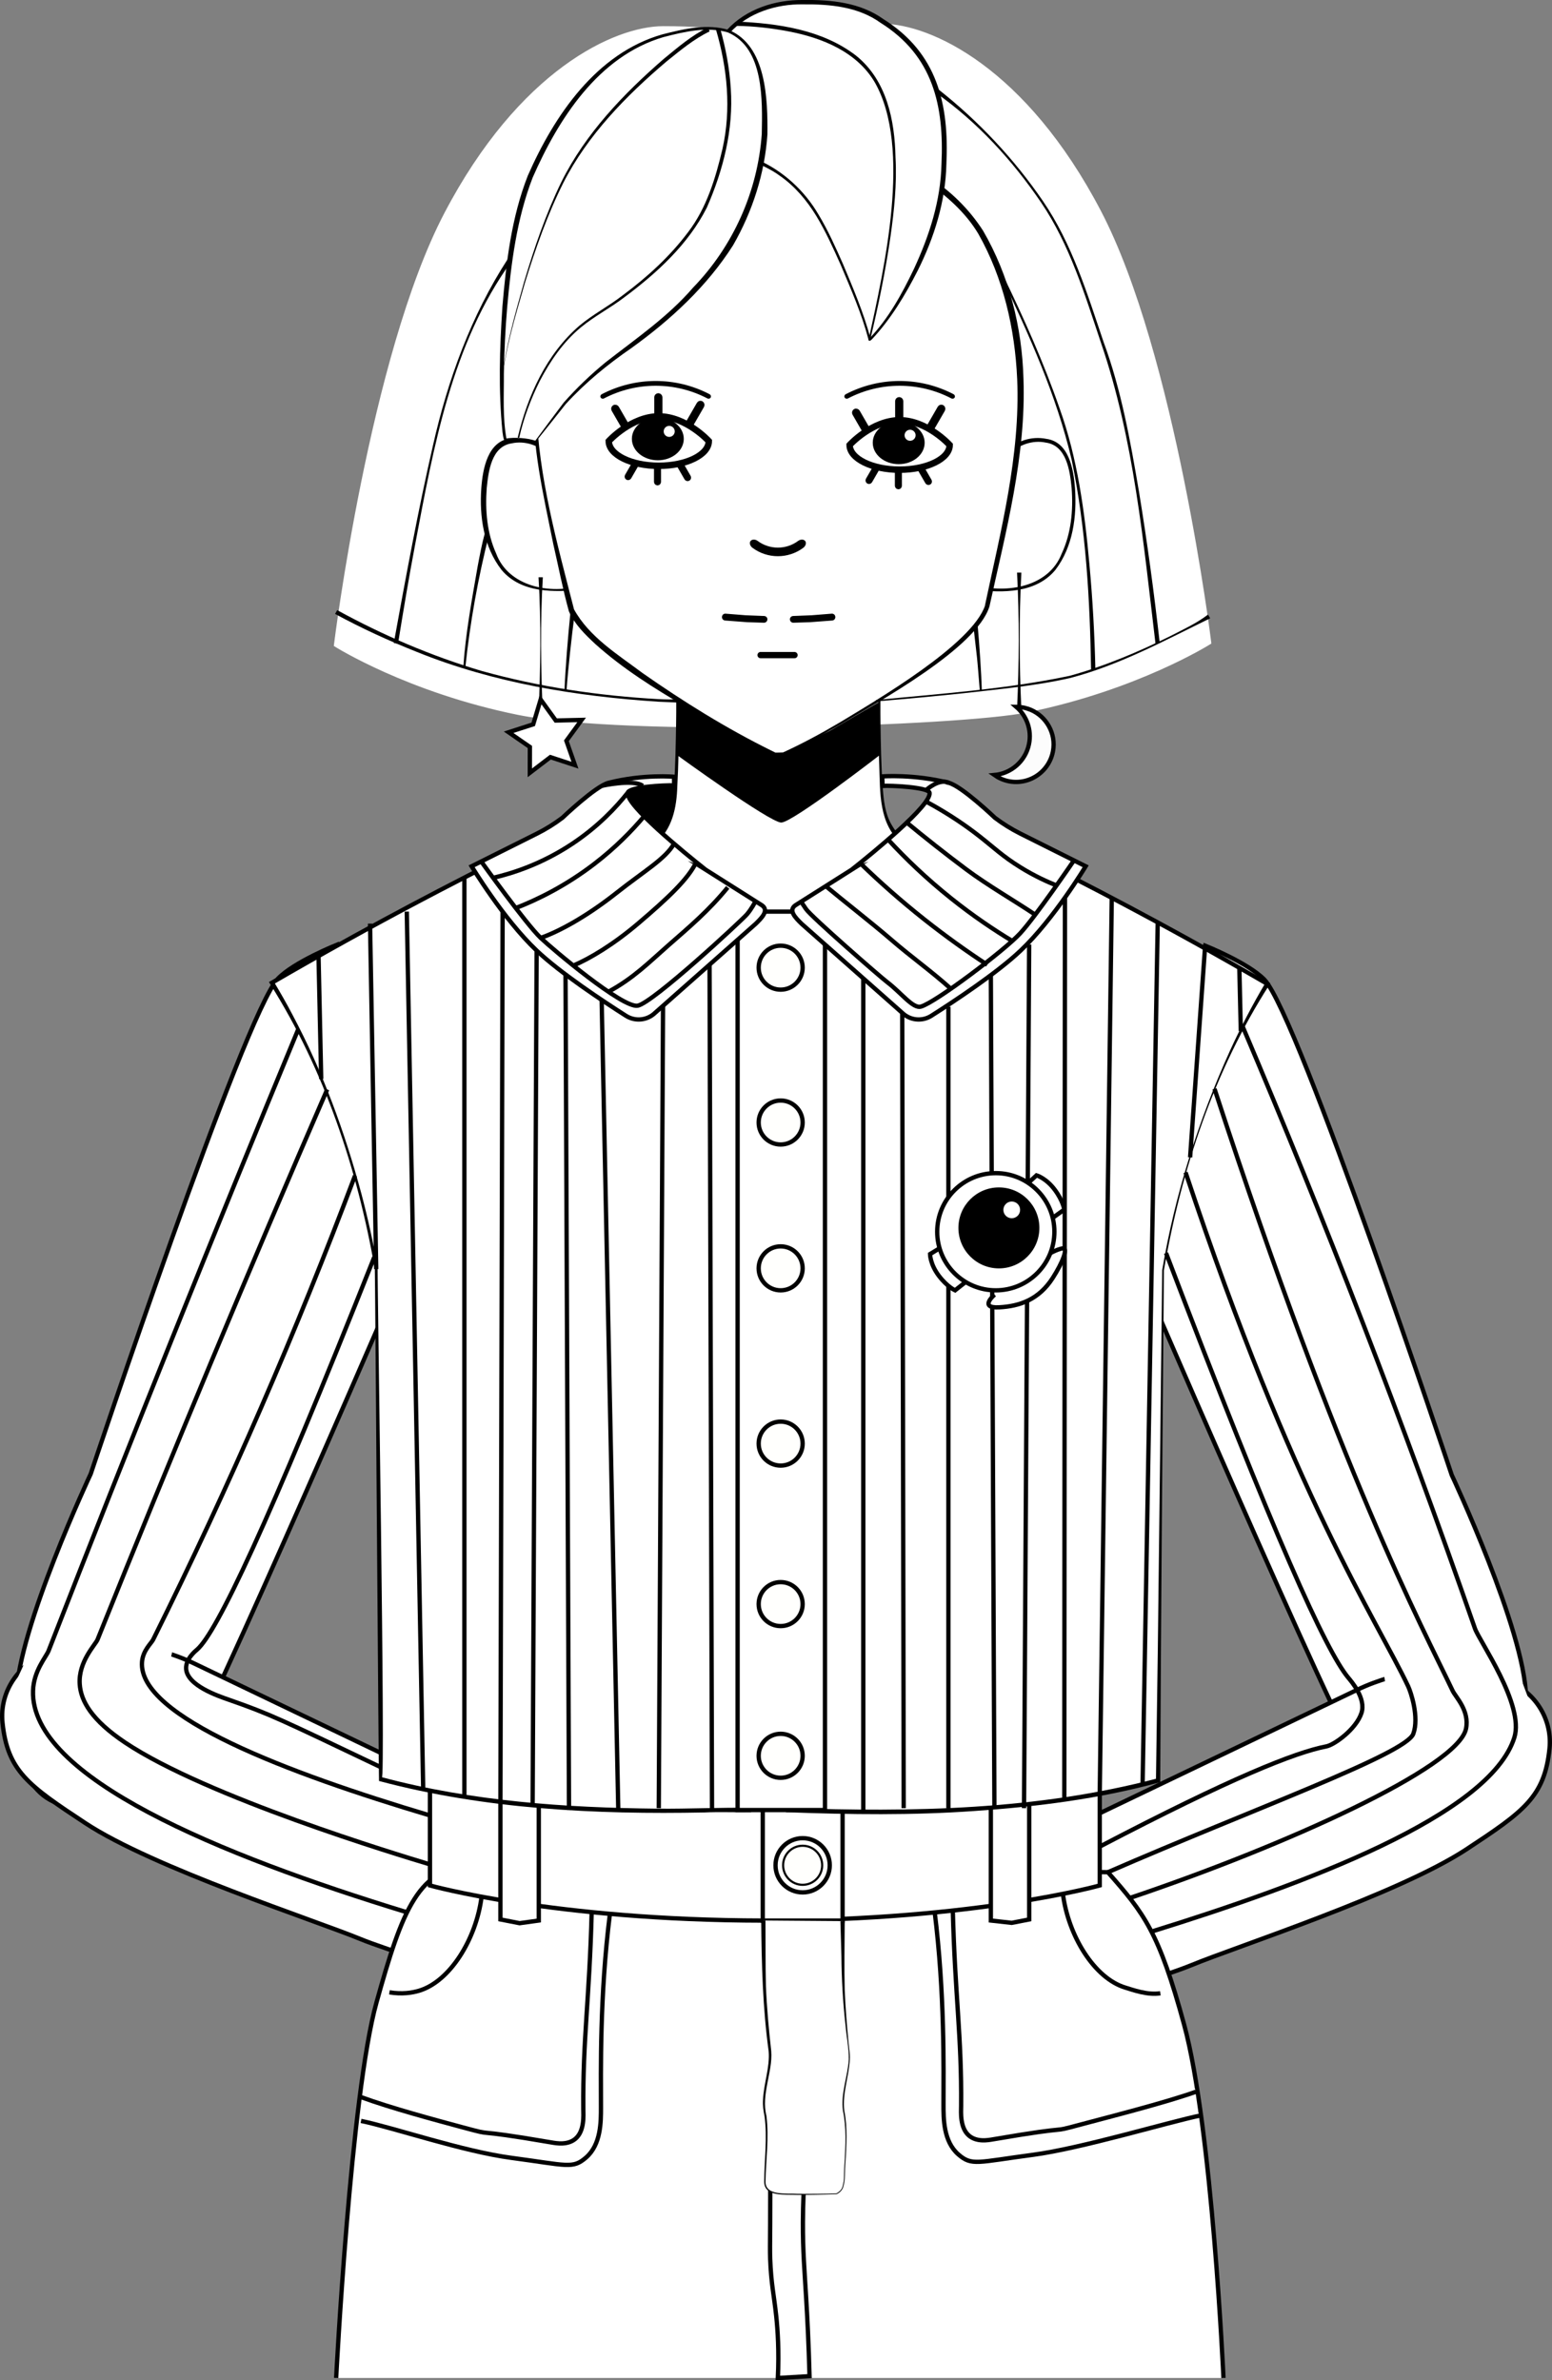 <?xml version="1.0" encoding="UTF-8"?><svg xmlns="http://www.w3.org/2000/svg" viewBox="0 0 359.98 551.99"><rect x="0" y="0" width="359.98" height="551.99" fill="#808080" stroke="none"/><defs><style>.ad,.ae,.af,.ag,.ah{fill:#fff;}.ae{stroke-width:1.5px;}.ae,.ai,.aj,.ak,.al,.af,.ag,.ah{stroke-miterlimit:10;}.ae,.ai,.aj,.ak,.af{stroke:#000;}.ai{fill:none;}.aj{stroke-width:.5px;}.aj,.ak{fill:#fffffd;}.al{fill:#fcfcfc;}.al,.ah{stroke:#020202;}.ag{stroke:#fff;}</style></defs><g id="a"/><g id="b"><g id="c"><path id="d" class="ag" d="M280.44,148.98s-16.78,10.58-42.24,15.74c-15.43,3.13-92.55,5.72-118.01,.56-25.46-5.16-42.23-15.74-42.23-15.74,0,0,8.25-66.84,25.54-99.87C120.79,16.64,142.73,6.57,153.83,6.57c13.89,0,20.96,1.7,24.76,3.28,3.43-1.72,10.44-3.84,25.98-3.84,11.09,0,33.03,10.06,50.32,43.1,17.29,33.03,25.55,99.87,25.55,99.87Z"/><path class="af" d="M261.35,287.85s49.89,115.93,54.2,120.24c4.31,4.31,7.54,11.49,21.89,11.49s16.87-10.77,16.51-26.2c-.36-15.43-17.23-51.33-17.23-51.33,0,0-35.53-106.6-43.43-114.85-3.72-3.89-13.77-7.9-13.77-7.9l-18.18,68.55Z"/><path class="af" d="M348,389.32c7.27,1.86,12.17,8.75,11.4,16.21-1.15,11.18-5.98,14.56-19.2,23.28-15.79,10.41-53.48,22.61-63.89,26.92-10.41,4.31-77.17,24.77-77.17,24.77l-9.33-28.71,125.02-59.94c9.66-4.63,20.65-5.72,31.03-3.06l2.13,.55Z"/><path d="M174.77,181.21s-35.81,1-36.86,2.14,21.23,23.61,21.23,23.61l15.63-25.75Z"/><path class="af" d="M96.41,287.6s-49.89,115.93-54.2,120.24c-4.31,4.31-7.54,11.49-21.89,11.49-14.36,0-16.87-10.77-16.51-26.2,.36-15.43,17.23-51.33,17.23-51.33,0,0,35.53-106.6,43.43-114.85,3.72-3.89,13.77-7.9,13.77-7.9l18.18,68.55Z"/><path class="af" d="M11.98,383.28c-7.27,1.86-12.17,8.75-11.4,16.21,1.15,11.18,5.98,14.56,19.2,23.28,15.79,10.41,53.48,22.61,63.89,26.92,10.41,4.31,77.17,24.77,77.17,24.77l9.33-28.71-125.02-59.94c-9.66-4.63-20.65-5.72-31.03-3.06l-2.13,.55Z"/><g id="e"><path class="af" d="M283.78,551.45s-2.64-58.12-9.13-81.94c-5.87-21.51-9.25-25.78-17.69-35.35l-146.64-1.61c-13.26,0-17.01,10.41-22.99,31.8s-9.36,87.1-9.36,87.1"/></g><g id="f"><path class="af" d="M83.74,491.84c7.58,1.56,23.65,7.08,34.9,8.57,12.97,1.72,14.18,2.61,17.27-.06,3.52-3.04,3.48-8.34,3.48-11.61,0-8.25-.33-25.71,2.08-44.93"/><path class="ai" d="M90.32,462.02c2.99,.49,5.3,.1,6.88-.37,7.17-2.14,13.27-12,14.5-21.8"/><path class="af" d="M83.74,486.32c6.97,2.55,17.04,5.25,23.68,7.04,8.5,2.28,.08-.03,20.52,3.48,1.2,.21,3.64,.63,5.42-.77,2.28-1.8,1.95-5.6,1.94-6.97-.14-16.29,1.42-25.42,1.94-45.7"/><path class="af" d="M278.62,490.54c-7.58,1.56-27.78,7.67-39.03,9.16-12.97,1.72-14.18,2.61-17.27-.06-3.52-3.04-3.48-8.34-3.48-11.61,0-8.25,.33-25.71-2.08-44.93"/><path class="ai" d="M269.14,462.24c-2.99,.49-6.54-.84-8.11-1.31-7.17-2.14-13.27-12-14.5-21.8"/><path class="af" d="M277.79,484.93c-6.97,2.55-20.34,5.93-26.98,7.71-8.5,2.28-.08-.03-20.52,3.48-1.2,.21-3.64,.63-5.42-.77-2.28-1.8-1.95-5.6-1.94-6.97,.14-16.29-1.42-25.42-1.94-45.7"/></g><g id="g"><path class="af" d="M186.62,504.66c-.17,2.45-.37,6.14-.39,10.63-.03,6.69,.37,11.05,.77,17.87,.26,4.27,.57,10.38,.77,17.87-2.45,.14-4.9,.28-7.35,.43,.3-6.19-.03-11.12-.39-14.46-.51-4.82-1.18-7.35-1.39-13.19-.07-2.1-.03-2.96,0-8.08,.03-5.05,.02-9.16,0-11.88,2.65,.27,5.31,.55,7.96,.82Z"/></g><path id="h" class="af" d="M255.08,407.17v30.07s-28.84,8.06-77.34,8.14h-.68c-48.51-.07-77.33-8.14-77.33-8.14v-30.07H255.08Z"/><polygon id="i" class="af" points="238.72 445.12 234.66 445.91 229.82 445.37 229.82 405.97 238.72 405.97 238.72 445.12"/><polygon id="j" class="af" points="116.07 445.12 120.52 445.99 124.97 445.37 124.97 405.97 116.07 405.97 116.07 445.12"/><rect class="af" x="176.92" y="409.84" width="18.51" height="35.54"/><g id="k"><path class="ad" d="M182.83,212.13v207.62l9.06,.26s43.65,2.07,76.74-7.12l1.15-118.33s5.12-35.84,24.19-66.4c0,0-32.69-19.3-69.68-36.76l-41.45,20.74"/><path d="M183.33,212.13c-.08-.06,.62,209.7-.48,207.12,28.64,1.05,57.8,.51,85.64-6.85l-.37,.48,.42-29.58c.24-18.65,.81-69.44,1.03-88.77,2.97-17.54,8.37-34.65,15.71-50.85,2.47-5.4,5.22-10.67,8.25-15.78l.17,.7c-22.7-13.18-45.93-25.48-69.64-36.74,2.15-.56-41.52,20.85-41.01,20.73l-.45-.89c.26-.04,41.44-20.8,41.67-20.84,6.01,2.86,12,5.75,17.93,8.75,17.61,8.86,34.96,18.22,52.01,28.14l.44,.26-.27,.44c-12.78,19.93-20.42,42.92-24.42,66.16,.02-.13-.49,59.17-.48,59.14-.13,14.9-.3,44.63-.37,59.54-14.07,3.87-28.59,5.69-43.09,6.68-14.38,1.03-28.84,.83-43.22,.3h-.49v-.5c1-.54-1.81-209.28,1-207.62h0Z"/></g><g id="l"><path class="ad" d="M174.2,211.87v207.87h-9.06s-43.65,2.07-76.74-7.12l-1.15-118.33s-5.12-35.84-24.19-66.4c0,0,32.69-19.3,69.68-36.76l41.45,20.74"/><path d="M174.7,211.87c-.5,.5,.96,208.91-.5,208.37-3.27,.08-7.58-.1-10.78,.07-25.31,.5-50.94-.75-75.51-7.3-.09,.06-.9-118.62-.97-118.7-3.96-23-11.69-46.19-24.29-66.14l-.27-.44,.44-.26c17.05-9.91,34.4-19.27,52.01-28.14,5.94-3,11.93-5.89,17.93-8.75,.2-.01,41.45,20.82,41.67,20.84l-.45,.89c.58,.15-43.25-21.3-41.01-20.73-23.71,11.26-46.94,23.57-69.64,36.74l.17-.7c1.52,2.56,3.01,5.13,4.38,7.77,6.98,13.1,12.1,27.13,15.95,41.45,1.51,5.75,2.83,11.54,3.77,17.42-.16-.48,1.88,120.5,.96,117.87,20.82,5.58,42.57,7.09,64.07,7.3,7.1,.07,14.47-.31,21.59-.19-1.3,3.19-.11-208.1-.5-207.37h1Z"/></g><g id="m"><path class="ad" d="M233.76,105.26s3.27-4.63,9.89-2.82,5.61,17.04,4.82,20.39c-2.32,9.81-6.33,12.13-11.3,13.42s-10.9,0-10.9,0l7.48-30.98Z"/><path d="M233.31,105.05c2.12-2.84,5.98-3.97,9.38-3.28,5.28,.73,6.3,7.04,6.65,11.38,.45,6.56-.45,13.62-4.53,18.99-4.47,5.44-12.22,5.41-18.64,4.6l-.5-.1,.12-.51,7.51-31.07h0Zm.91,.41l-7.45,30.89s-.4-.62-.37-.6c7.26,1.93,16.82,.35,19.85-7.35,2.21-4.73,2.7-10.04,2.31-15.2-.39-4.04-1.18-9.93-6.03-10.57-3.01-.64-6.51,.55-8.31,2.83h0Z"/></g><g id="n"><path class="ad" d="M127.44,105.26s-3.27-4.63-9.89-2.82-5.61,17.04-4.82,20.39c2.32,9.81,6.33,12.13,11.3,13.42s10.9,0,10.9,0l-7.48-30.98Z"/><path d="M126.99,105.47c-1.85-2.22-5.29-3.32-8.28-2.66-4.71,.69-5.42,6.44-5.82,10.42-.37,5.13,.06,10.4,2.19,15.13,2.88,7.71,12.58,9.56,19.74,7.4,.03-.02-.38,.61-.37,.6l-7.45-30.89h0Zm.91-.41l7.51,31.07,.12,.51-.5,.1c-6.43,.62-14.13,.85-18.68-4.56-4.18-5.34-5.19-12.45-4.71-19.04,.34-4.4,1.44-10.84,6.86-11.52,3.44-.67,7.31,.55,9.4,3.45h0Z"/></g><g id="o"><path class="ad" d="M209.61,195.28l-28.66,18.67-.37,.24-.38-.24-28.65-18.67s3.41-2.32,4.61-7.74c1.2-5.42,1-29.43,1-29.43h46.84s-.2,24.01,1,29.43c1.2,5.42,4.61,7.74,4.61,7.74Z"/><path d="M210.11,195.28c-9.75,6.5-19.65,13.09-29.54,19.5l-.27-.17-29.04-18.91-.61-.4c4.32-2.79,5.57-8.19,5.69-13.06,.31-4.82,.4-9.64,.48-14.47,.04-3.39,.11-6.78-.22-10.16h47.88v.5c-.35,3.22-.28,6.44-.25,9.66,.07,4.83,.15,9.66,.49,14.47,.22,3.16,.49,6.4,2.16,9.15,.77,1.31,1.73,2.52,2.95,3.44,.15,.09,.26,.3,.27,.45h0Zm-1,0c-.03,.12,.07,.33,.16,.38,0,0-.07-.06-.08-.06l-.13-.1c-5.26-4.43-4.89-11.79-5.12-18.03-.29-6.45,.06-12.9-.44-19.34l.5,.5h-46.84l.5-.5c-.24,3.23-.18,6.45-.2,9.67-.03,4.84-.09,9.68-.36,14.51-.14,4.9-1.14,10.14-5.27,13.4v-.83l29.02,18.91h-.54c9.56-6.24,19.11-12.33,28.81-18.49h0Z"/></g><rect class="af" x="171.08" y="211.4" width="20.27" height="208.35"/><g id="p"><path class="ad" d="M228.98,140.51c-2.51,10.74-41.36,31.44-47.25,34.47,0,0-1.88,.07-2.03,0-5.89-3.03-44.98-23.73-47.49-34.47-2.71-11.62-10.06-39.49-7.74-51.49,2.32-12,3.66-19.13,6.19-26.32,3.68-10.45,6-14.13,13.94-20.13,11.87-8.97,27.3-7.84,36-7.41,8.7-.43,24.13-1.56,36,7.41,7.93,6,11.12,10.42,14.39,18.45,5.54,13.62,5.45,23.74,5.74,28,.93,13.51-5.04,39.87-7.75,51.49Z"/><path d="M229.5,140.63c-3.02,9.72-25.67,22.05-34.66,27.43-4.34,2.44-8.67,4.88-12.97,7.41-.81-.03-1.63,.14-2.43-.1l-.09-.05-.18-.1-.7-.38c-6.03-3.33-13.43-7.49-19.41-10.93-7.32-4.28-14.57-8.81-20.96-14.54-2.36-2.2-4.79-4.55-6.14-7.58-1.44-5.2-2.41-10.34-3.62-15.58-2.28-11.4-5.08-22.97-4.57-34.69,.68-5.28,1.89-10.45,2.92-15.67,1.82-8.29,4.06-16.63,8.31-24.07,4.71-7.18,12.13-12.49,20.25-15.08,8.13-2.63,17.17-2.52,25.32-2.05,5.91-.34,11.91-.56,17.86,.27,11.97,1.37,23.1,8.47,29.6,18.6,6.02,10.37,9.04,22.38,9.36,34.31,.64,17.87-4.1,35.49-7.89,52.8h0Zm-1.04-.24c3.65-17.27,8.22-34.73,7.47-52.48-.52-11.7-3.23-23.49-9.02-33.7-2.98-5-7.53-8.94-12.3-12.27-4.87-3.25-10.55-5.11-16.34-5.9-5.84-.85-11.77-.67-17.7-.36-12.4-.87-25.99-.42-36.16,7.59-3.36,2.54-6.52,5.38-8.69,8.96-2.18,3.57-3.61,7.58-5,11.56-1.36,3.99-2.37,8.1-3.26,12.24-1.14,6.2-3.01,12.38-3.05,18.71,.47,15.82,4.83,31.33,8.73,46.57,3.53,6.42,10.14,10.45,15.88,14.76,9.52,6.66,19.45,12.84,29.88,17.99l.71,.35,.18,.09,.09,.04,.04,.02s-.06-.03-.08-.03c.06,0,.21,0,.33,0,.51,0,1.04-.03,1.57-.05l-.21,.05c4.49-2.04,8.84-4.4,13.09-6.9,8.56-5.17,30.88-18.18,33.87-27.25h0Z"/></g><path id="q" class="af" d="M197.68,201.59l-13.2,8.35c-1.68,1.17-.01,2.87,1.46,4.3l23.33,20.64c1.82,1.76,4.6,2.04,6.74,.69,5.35-3.4,15.25-9.94,20.72-15.13,7.75-7.35,15.09-19.55,15.09-19.55l-15.16-7.58c-2.07-1.04-4.04-2.26-5.89-3.66,0,0-7.69-7.35-10.7-8.11-8.13-2.06-15.43-1.49-15.43-1.49l.07,2.2c1.75-.13,10.73,.28,10.9,1.61,.39,2.9-13.07,13.84-17.96,17.74Z"/><path id="r" class="af" d="M163.53,201.59l13.2,8.35c1.68,1.17,.01,2.87-1.46,4.3l-23.33,20.64c-1.82,1.76-4.6,2.04-6.74,.69-5.35-3.4-15.25-9.94-20.72-15.13-7.75-7.35-15.09-19.55-15.09-19.55l15.16-7.58c2.07-1.04,4.04-2.26,5.89-3.66,0,0,7.69-7.35,10.7-8.11,8.13-2.06,15.21-1.41,15.21-1.41v2c-2.32-.08-10.57,.35-10.75,1.73-.39,2.9,13.07,13.84,17.96,17.74Z"/><g><path class="ad" d="M177.05,445.37l.14,12.88s.05,6.01,1.39,17.36c.48,4.03-2.13,9.96-1.18,14.28,.95,4.33,0,12.06,0,15.96,0,0-.52,2.6,3.68,2.89s12.9,0,12.9,0c0,0,1.73-.58,1.8-2.89,.12-3.86,.95-11.52,0-15.8-.95-4.29,1.66-10.16,1.18-14.15-1.34-11.25-1.39-17.2-1.39-17.2l-.14-13.19"/><path d="M177.55,445.37c.04,5.05-.02,10.13,.1,15.16,.2,5.04,.67,10.08,1.23,15.1,.21,2.63-.48,5.12-.91,7.59-.47,2.48-.82,4.97-.2,7.44,.64,5.1-.12,10.17-.22,15.22-.04,3.47,4.99,2.66,7.33,2.87,3.03,.03,6.06,.01,9.09-.09,.48-.21,1.1-.72,1.35-1.3,.69-1.84,.33-3.97,.59-5.92,.2-4,.44-8.02-.39-11.96-.55-4.05,1.13-7.97,1.36-11.94,.06-2.31-.59-5.62-.77-7.96-.61-5.32-.9-10.69-.95-16.03l-.23-8.02h1c-.03,5.33-.14,10.7,0,16.02,.15,3.84,.5,8.13,.87,11.99,.12,1.33,.38,2.65,.31,4.01-.19,4.01-1.76,7.88-1.29,11.89,.8,3.94,.5,8.03,.29,12.02-.27,1.99,.09,4.1-.63,5.99-.31,.62-.84,1.14-1.5,1.39-3.03,.08-6.06,.17-9.1,.15-2.53-.17-7.71,.63-7.63-3.16,.04-4.9,.76-10.16,.08-15.09-.26-1.22-.45-2.55-.35-3.81,.16-3.75,1.61-7.51,1.31-11.22-1.38-10.04-1.64-20.21-1.73-30.32h1Z"/></g></g><g id="s"><path d="M183.21,143.63c0-.42,.33-.76,.75-.78l4.3-.17,4.65-.37c.45-.04,.84,.32,.84,.78v.03c0,.41-.31,.75-.72,.78l-5.17,.39-3.84,.12c-.44,.01-.8-.34-.8-.78Z"/><path d="M178,143.63c0-.42-.33-.76-.75-.78l-4.3-.17-4.65-.37c-.45-.04-.84,.32-.84,.78v.03c0,.41,.31,.75,.72,.78l5.17,.39,3.84,.12c.44,.01,.8-.34,.8-.78Z"/><rect class="ai" x="160.68" y="93.09" width=".9" height="6.22" rx=".45" ry=".45" transform="translate(252.58 260.07) rotate(-150)"/><rect class="ai" x="152.25" y="91.67" width=".9" height="6.22" rx=".45" ry=".45" transform="translate(305.4 189.57) rotate(180)"/><rect class="ai" x="143.58" y="93.99" width=".9" height="6.22" rx=".45" ry=".45" transform="translate(-29.25 85.02) rotate(-30)"/><path d="M186.31,127.04c-3.48,2.59-8.29,2.59-11.77,0-.65-.48-.79-1.27-.39-1.65h0c.4-.38,1.09-.32,1.58,.05,2.78,2.07,6.61,2.07,9.39,0,.49-.36,1.18-.43,1.58-.05h0c.4,.38,.26,1.17-.39,1.65Z"/><path d="M184.28,152.65h-7.86c-.4,0-.73-.32-.73-.73s.32-.73,.73-.73h7.86c.4,0,.73,.32,.73,.73s-.32,.73-.73,.73Z"/><rect class="ai" x="146.3" y="106.75" width=".63" height="4.34" rx=".32" ry=".32" transform="translate(74.1 -58.71) rotate(30)"/><rect class="ai" x="152.19" y="107.73" width=".63" height="4.34" rx=".32" ry=".32"/><rect class="ai" x="158.23" y="106.99" width=".63" height="4.34" rx=".32" ry=".32" transform="translate(350.44 124.42) rotate(150)"/><g id="t"><path class="ae" d="M164.4,102.29c0,3.17-5.19,5.73-11.6,5.73s-11.6-2.57-11.6-5.73c0,0,5.19-5.73,11.6-5.73s11.6,5.73,11.6,5.73Z"/><rect class="ai" x="216.56" y="93.99" width=".9" height="6.22" rx=".45" ry=".45" transform="translate(356.39 289.69) rotate(-150)"/><rect class="ai" x="208.12" y="92.57" width=".9" height="6.22" rx=".45" ry=".45" transform="translate(417.14 191.37) rotate(180)"/><rect class="ai" x="199.45" y="94.89" width=".9" height="6.22" rx=".45" ry=".45" transform="translate(-22.22 113.08) rotate(-30)"/><rect class="ai" x="202.17" y="107.65" width=".63" height="4.34" rx=".32" ry=".32" transform="translate(82.04 -86.53) rotate(30)"/><rect class="ai" x="208.06" y="108.63" width=".63" height="4.34" rx=".32" ry=".32"/><rect class="ai" x="214.11" y="107.89" width=".63" height="4.34" rx=".32" ry=".32" transform="translate(455.15 98.16) rotate(150)"/><path class="ae" d="M220.27,103.19c0,3.17-5.19,5.73-11.6,5.73s-11.6-2.57-11.6-5.73c0,0,5.19-5.73,11.6-5.73s11.6,5.73,11.6,5.73Z"/><ellipse cx="208.45" cy="102.67" rx="6.02" ry="4.97"/><circle class="ad" cx="211.09" cy="100.94" r="1.28"/></g><ellipse cx="152.58" cy="101.77" rx="6.02" ry="4.97"/><circle class="ad" cx="155.22" cy="100.04" r="1.28"/></g><g id="u"><path d="M164.07,92.39c-7.51-3.91-16.46-3.91-23.97,0-.28,.15-.63,.06-.78-.21h0c-.15-.26-.03-.61,.27-.77,7.83-4.08,17.16-4.08,24.98,0,.3,.16,.42,.5,.27,.77h0c-.15,.27-.49,.35-.78,.21Z"/><path d="M220.66,92.39c-7.51-3.91-16.46-3.91-23.97,0-.28,.15-.63,.06-.78-.21h0c-.15-.26-.03-.61,.27-.77,7.83-4.08,17.16-4.08,24.98,0,.3,.16,.42,.5,.27,.77h0c-.15,.27-.49,.35-.78,.21Z"/></g><g id="v"><g><path class="ad" d="M168.98,7.25c-.78,.85,.77,27.35,5.68,29.68s11.1,5.16,16.77,16.26c5.68,11.1,10.4,24.77,10.23,25.55s7.04-7.14,12.17-19.3c2.7-6.41,6.29-14.93,4.84-31.44-1.31-15.01-11.25-21.12-13.49-22.71-6.12-4.34-11.45-4.77-19.55-4.77-2.06,0-10.72,.29-16.65,6.74Z"/><path d="M169.33,7.57c-.22,3.85,.17,8.3,.59,12.33,.49,4.2,1.09,8.42,2.35,12.43,.68,1.91,1.35,4,3.45,4.7,5.92,2.6,10.87,7.15,14.12,12.71,2.21,3.67,3.95,7.56,5.67,11.45,2.37,5.64,4.79,11.31,6.38,17.23l.02,.27v.07c-.01,.06,.03,0-.01-.11-.05-.07-.1-.12-.21-.13-.12,.02-.06,.01-.07,0,4.45-4.61,7.63-10.44,10.38-16.2,3.55-7.66,6.19-15.78,6.37-24.27,.63-13.5-1.95-25.12-14.11-32.75-5.19-3.75-11.75-4.35-17.99-4.29-6.19-.11-12.7,1.94-16.95,6.56h0Zm-.7-.65C173.09,2.06,179.84-.08,186.29,0c6.41-.09,13.21,.56,18.58,4.41,12.54,7.85,15.29,19.71,14.64,33.69-.2,8.62-2.81,16.96-6.64,24.63-2.91,5.71-6.24,11.25-10.63,15.96-.14,.08-.26,.31-.53,.34-.29,0-.31-.27-.3-.38v-.03c-1.56-5.92-4.05-11.58-6.42-17.21-1.73-3.87-3.48-7.75-5.67-11.36-2.2-3.59-4.97-6.88-8.42-9.27-2.16-1.63-4.63-2.53-6.97-3.9-1.26-1.15-1.83-2.78-2.39-4.32-1.32-4.11-1.95-8.34-2.48-12.57-.42-4.13-.93-8.29-.66-12.44,.04-.2,.07-.43,.23-.63h0Z"/></g><g><path class="ad" d="M168.98,7.25c6.84,2.69,8.42,11.7,8.45,21.77,0,3.25-.68,13.54-6.61,25.09-3.12,6.08-6.93,9.86-9.25,12.59-4.64,5.46-11.6,10.87-16.91,14.7-1.97,1.42-7.63,5.43-13.69,12.14l-6.73,8.73s-2.65-.49-4-.53c-1.04-.03-3.02,.29-3.02,.29-1.29-2.58-2.24-43.39,6.31-62.38,6.29-13.98,14.33-23.5,23.56-28.72,5.43-3.07,17.02-5.59,21.88-3.68Z"/><path d="M169.09,6.97c8.7,3.65,8.98,16.09,8.91,24.18-.61,9.05-3.45,17.87-7.96,25.72-6.06,9.54-14.52,17.33-23.62,23.87-5.52,3.8-10.7,8.03-15.22,12.99-2.19,2.8-4.59,5.76-6.85,8.6l-.04,.05h-.07c-2.32-.4-4.63-.61-6.95-.06l-.24,.04-.08-.2c-.28-.72-.32-1.33-.42-1.99-.97-9.64-.66-19.37-.02-29.03,.87-10.29,2.09-20.71,5.9-30.42,6.11-13.9,15.91-28.42,31.25-32.76,4.97-1.26,10.38-2.55,15.42-.99h0Zm-.22,.56c-4.88-1.46-10.2-.16-15.01,1.08-15.05,4.43-24.33,18.94-30.31,32.57-3.7,9.54-5,19.89-5.91,30.05-.43,5.12-.69,10.26-.77,15.4,.03,5.05-.31,10.29,.63,15.26l-.32-.16c2.18-.4,5.26-.14,6.98,.47,2.2-2.95,4.37-5.92,6.6-8.85,2.97-3.36,6.23-6.48,9.71-9.33,7-5.47,14.47-10.56,20.29-17.33,9.29-9.58,14.99-22.31,15.93-35.62,.14-7.77,.55-19.89-7.83-23.54h0Z"/></g><circle class="ak" cx="181.07" cy="224.4" r="5.1"/><circle class="ak" cx="181.07" cy="407.17" r="5.1"/><circle class="ak" cx="181.07" cy="371.99" r="5.1"/><circle class="ak" cx="181.07" cy="334.77" r="5.1"/><circle class="ak" cx="181.07" cy="294.13" r="5.1"/><circle class="ak" cx="181.07" cy="260.31" r="5.1"/><path d="M125.91,133.86c-.63,10.54-.47,21.11,0,31.66h-1c.47-10.55,.63-21.12,0-31.66h1Z"/><polygon class="ah" points="133.36 177.45 127.66 175.58 122.89 179.22 122.9 173.22 117.97 169.81 123.68 167.97 125.4 162.22 128.91 167.09 134.91 166.95 131.37 171.79 133.36 177.45"/><path d="M236.9,132.79c-.55,10.54-.49,21.11,0,31.66h-1c.49-10.55,.55-21.12,0-31.66h1Z"/><path class="al" d="M238.3,164.32c-.87-.27-1.74-.4-2.59-.41,2.41,2.07,3.65,5.36,2.95,8.69-.83,3.98-4.17,6.78-8.02,7.13,.95,.67,2.04,1.16,3.24,1.42,5.02,1.06,9.95-2.45,10.46-7.71,.4-4.04-2.17-7.91-6.04-9.12Z"/><circle class="ak" cx="186.17" cy="432.56" r="6.29"/><circle class="aj" cx="186.17" cy="432.56" r="4.53"/></g><g id="w"><path class="ad" d="M30.11,332.7l2.18-1.84,10.52,39.72-5.24,22.84-6.31,6.05-6.79,3.45-7.98-.41s-5.81-2.06-7.76-3.78c-1.77-1.56-4.95-8.95-4.95-8.95l26.34-57.08Z"/><path class="ad" d="M334.98,341.68l-2.04-2-13.43,38.83,3.54,23.17,5.84,6.5,6.51,3.95,7.99,.19s5.95-1.63,8.02-3.2c1.88-1.42,5.6-8.56,5.6-8.56l-22.04-58.87Z"/></g><g id="x"><path class="ai" d="M288.28,238.17c19,44.75,37.04,91.24,53.83,139.48,1.02,2.93,11.52,17.68,9.14,25.27-5.68,18.06-48.77,34.05-84.17,45.02"/><path class="ai" d="M281.7,252.5c29.26,89.62,48.09,124.59,55.24,139.6,.71,1.48,3.93,4.58,3.1,8.77-1.78,8.96-41.97,27.16-78.01,39.28"/><path class="ai" d="M274.99,271.88c24.88,74.99,44.52,104.11,51.63,119.19,.62,1.31,2.59,7.15,1.19,11-1.69,4.66-37.31,17.5-70.85,32.1"/><path class="ai" d="M270.46,290.58c25.17,66.2,37.14,92.28,42.22,98.42,.74,.9,4.23,4.85,3.1,8.26-1.25,3.78-6.31,7.37-8.11,7.72-7.37,1.43-22.13,7.33-52.59,23.25"/></g><g id="y"><path class="ai" d="M69.17,238.7c-19.68,47.54-38.99,95.57-57.9,144.11-.57,1.46-3.46,4.61-3.61,9.29-.65,20.03,43.21,38.05,86.76,51.37"/><path class="ai" d="M75.89,252.64c-18.18,41.9-35.95,84.43-53.27,127.58-.48,1.19-4.47,5.11-4.13,10.32,.25,3.89,2.73,8.35,10.56,13.58,18.83,12.58,63.31,26.02,70.67,28.23"/><path class="ai" d="M82.34,272.64c-13.48,35.83-29.01,71.75-46.82,107.59-.43,.86-2.37,2.5-2.58,5.16-1,12.7,34.03,25.85,66.77,35.61"/><path class="ai" d="M86.8,291.55c-24.73,62.31-36.58,87.06-41.07,90.97-.44,.38-2.71,2.22-2.56,4.49,.26,3.88,7.45,6.3,9.89,7.15,9.61,3.36,11.83,4.47,35.31,15.67"/></g><g id="a`"><line class="ai" x1="164.58" y1="223.69" x2="165.15" y2="419.75"/><line class="ai" x1="153.79" y1="233.24" x2="152.8" y2="419.32"/><line class="ai" x1="139.55" y1="231.89" x2="143.4" y2="419.32"/><line class="ai" x1="131.17" y1="225.98" x2="131.98" y2="419.75"/><line class="ai" x1="124.47" y1="220.44" x2="123.54" y2="418.6"/><line class="ai" x1="116.58" y1="211.4" x2="116.07" y2="417.82"/><line class="ai" x1="107.71" y1="203.5" x2="107.71" y2="416.96"/><line class="ai" x1="94.35" y1="211.4" x2="98.16" y2="414.97"/><line class="ai" x1="85.83" y1="214.19" x2="87.26" y2="294.3"/><line class="ai" x1="73.88" y1="221.71" x2="74.5" y2="250.22"/><line class="ai" x1="200.24" y1="226.89" x2="200.24" y2="420.19"/><line class="ai" x1="209.27" y1="234.89" x2="209.61" y2="419.32"/><line class="ai" x1="219.98" y1="233.47" x2="219.98" y2="419.32"/><line class="ai" x1="229.82" y1="226.13" x2="230.65" y2="419.1"/><line class="ai" x1="238.71" y1="219.04" x2="237.52" y2="419.32"/><line class="ai" x1="247.01" y1="208.22" x2="246.86" y2="416.95"/><line class="ai" x1="257.87" y1="208.2" x2="255.08" y2="415.96"/><line class="ai" x1="268.53" y1="213.9" x2="265.02" y2="413.82"/><line class="ai" x1="279.53" y1="219.3" x2="276.04" y2="268.39"/><line class="ai" x1="287.46" y1="224.4" x2="287.8" y2="239.1"/></g><g id="aa"><path class="af" d="M230.69,300.23s-3.79,3.2,1.05,2.94,9.23-1.81,12.45-6.83c2.27-3.54,3.61-6.97,2.32-6.84s-3.67,1.53-3.67,1.53"/><path class="af" d="M218.06,289.4l-2.34,1.42s0,2.35,2.06,5.06c1.92,2.52,3.74,3.35,3.74,3.35l2.72-2.14"/><path class="af" d="M238.4,274.41l2.02-1.85s2.26,.66,4.28,3.41c1.88,2.55,2.16,4.53,2.16,4.53l-2.82,2.01"/><circle class="af" cx="230.97" cy="285.64" r="13.59"/><circle cx="231.69" cy="284.75" r="9.39"/><circle class="ad" cx="234.67" cy="280.57" r="1.94"/></g><g id="ab"><path d="M91.34,149.11c2.8-15.32,5.6-30.64,9.09-45.83,3.43-15.19,8.85-30.09,17.34-43.21l.84,.55c-13.84,19.17-18.01,42.91-22.32,65.65-1.45,7.65-2.73,15.32-3.97,23l-.99-.16h0Z"/><path d="M170.82,5c9.6,.42,19.89,1.87,27.71,7.88,7.14,5.72,9,14.98,9.18,23.65,.34,6.11-.31,12.25-1.16,18.29-1.17,8.06-2.79,16.04-4.71,23.95l-.35-.09c3.6-16.48,10.05-44.36,1.43-59.56-4.19-7.13-12.28-10.37-20.07-11.85-3.96-.76-8.01-1.21-12.02-1.27v-1h0Z"/><path d="M217.63,20.7c9.36,7.39,17.57,16.12,24.29,25.95,6.73,9.86,10.26,21.43,14.04,32.63,4.13,11.16,6.21,22.94,8.2,34.61,1.92,11.71,3.51,23.46,4.84,35.26l-.99,.1c-2.81-23.42-4.96-47.33-12.65-69.77-3.74-11.16-7.22-22.71-13.88-32.52-6.62-9.73-14.78-18.66-24.41-25.44l.57-.82h0Z"/><path d="M253.07,155.34c-.27-16.28-1.17-32.71-4.5-48.69-3.49-14.91-9.89-28.99-16.42-42.78l-.67-1.38-.34-.69c-.13-.22-.15-.5-.58-.56l.89-.45c-.21,.39,0,.57,.1,.81l.34,.69,.68,1.38c4.91,10.11,9.52,20.42,13.2,31.04,4.16,11.59,5.81,23.9,6.91,36.11,.75,8.15,1.21,16.32,1.39,24.52h-1Z"/><path d="M78.21,141.49c10.62,5.83,21.87,10.65,33.5,14.1,13.37,3.73,27.21,5.77,41.07,6.54,1.72,.07,3.49,.18,5.16-.14l.08,1c-1.8-.15-3.52-.17-5.27-.26-19.08-1.24-38.26-4.35-56.06-11.55-6.48-2.57-12.82-5.48-18.97-8.81l.49-.87h0Z"/><path d="M203.22,162.33c15-1.48,30.15-2.49,44.91-5.61,8.07-2.23,15.84-5.5,23.34-9.22,2.97-1.54,6.05-2.93,8.72-4.98l.51,.86c-10.57,5.15-20.98,10.84-32.44,13.84-8.2,1.87-16.61,2.6-24.95,3.56-6.68,.7-13.37,1.32-20.06,1.87l-.03-.32h0Z"/><path d="M120.08,101.48c2.28-9.69,6.67-19.37,14.33-25.97,3.17-2.65,6.87-4.56,10.12-7.1,5.64-4.19,10.88-8.98,15.1-14.61,4.28-5.61,6.35-12.5,7.95-19.29,2.06-9.15,1.13-18.72-1.52-27.68l.96-.28c1.3,4.55,2.19,9.24,2.48,13.98,.66,9.51-1.76,18.97-5.56,27.63-4.3,8.49-11.52,15.11-19.06,20.73-3.26,2.51-6.98,4.41-10.14,7.02-4.07,3.35-7.11,7.79-9.54,12.44-2.09,4.19-3.76,8.63-4.78,13.19l-.35-.07h0Z"/><path d="M116.32,89.66c.61-8.25,3.02-16.29,5.23-24.24,2.37-7.94,5.05-15.81,8.68-23.27,5.58-11.2,14.4-20.41,23.77-28.53,3.24-2.65,6.42-5.41,10.23-7.26l.36,.93c-3.6,1.72-6.89,4.47-10.02,6.99-9.38,7.96-18.25,17.04-23.89,28.08-3.7,7.39-6.45,15.23-8.89,23.12-2.29,7.92-4.77,15.93-5.47,24.17h0Z"/><path d="M113.44,123.93c-2.55,10.06-4.43,20.47-5.5,30.81l-.48-.03c.54-7.86,1.98-15.61,3.33-23.37,.5-2.58,.95-5.14,1.69-7.73l.95,.32h0Z"/><path d="M133.28,142.41c-.68,5.11-1.51,12.6-1.87,17.68h-.48c.21-5.1,.83-12.73,1.36-17.86l.98,.18h0Z"/><path d="M226.77,145.05c.39,4.37,.83,10.78,.97,15.11h-.48c-.19-2.21-.41-5.31-.63-7.49l-.85-7.46,.99-.16h0Z"/><path d="M181.44,174.79s-.72,.88-5.15-1.52c-10.75-5.82-19.12-10.58-19.12-10.58l-.27,12.31s21.66,15.75,24.3,15.75,22.98-15.75,22.98-15.75l-.21-12.24-11.58,6.75-10.96,5.27Z"/><path class="ai" d="M111.7,199.89s10.23,14.29,13.71,17.61c2.67,2.55,18.99,16.34,22.49,15.72s24.12-19.77,25.31-21.14c1.1-1.27,1.9-2.85,1.9-2.85"/><path class="ai" d="M185.74,209s.45,.67,1.21,1.8c1.19,1.77,17.22,15.74,18.87,16.99,3.23,2.45,5.92,6.16,7.78,5.64,3.37-.93,19.28-12.95,22.98-16.94,3.59-3.87,12.43-16.83,12.43-16.83"/></g><g id="ac"><path class="af" d="M145.57,183.86c-2.64,3.33-6.82,7.82-12.9,11.85-7.1,4.7-13.85,6.83-18.3,7.86"/><path class="af" d="M149.39,189.31c-2.83,3.35-6.62,7.25-11.56,11.04-6.73,5.15-13.23,8.3-18.21,10.23"/><path class="af" d="M156.33,195.66c-1.96,3.5-6.94,6.34-13.33,11.4-6.99,5.52-13.35,8.96-17.58,10.44"/><path class="af" d="M161.48,199.95c-1.85,3.89-6.52,8.28-13.32,14.08-5.89,5.02-11.35,8.26-15.19,9.89"/><path class="af" d="M168.79,205.79c-4.38,5.36-8.81,9.1-13.84,13.5-4.32,3.79-8.04,7.59-13.84,10.7"/><path class="af" d="M139.58,182.23s7.31-1.61,9.49,0"/><path class="af" d="M191.35,205.34c4.31,3.6,10.97,8.77,15.34,12.55,4.81,4.16,9.28,7.28,13.85,11.4"/><path class="af" d="M199.88,200.51c4.23,4.08,9.05,8.37,14.5,12.69,5.07,4.01,9.98,7.5,14.61,10.53"/><path class="af" d="M206.13,194.85c3.9,4.23,8.7,8.86,14.49,13.49,5.04,4.03,9.91,7.31,14.33,9.97"/><path class="af" d="M210,190.49c4.42,3.66,9.14,7.39,14.15,11.14,4.89,3.65,11.31,7.36,15.97,10.49"/><path class="af" d="M214.79,185.88c5.51,2.96,9.59,5.87,12.33,8.01,3.41,2.67,5.46,4.7,9.55,7.23,3.37,2.09,6.37,3.42,8.39,4.22"/><path class="af" d="M214.79,183.23s3.05-2.82,5.29-1.7"/></g></g></svg>